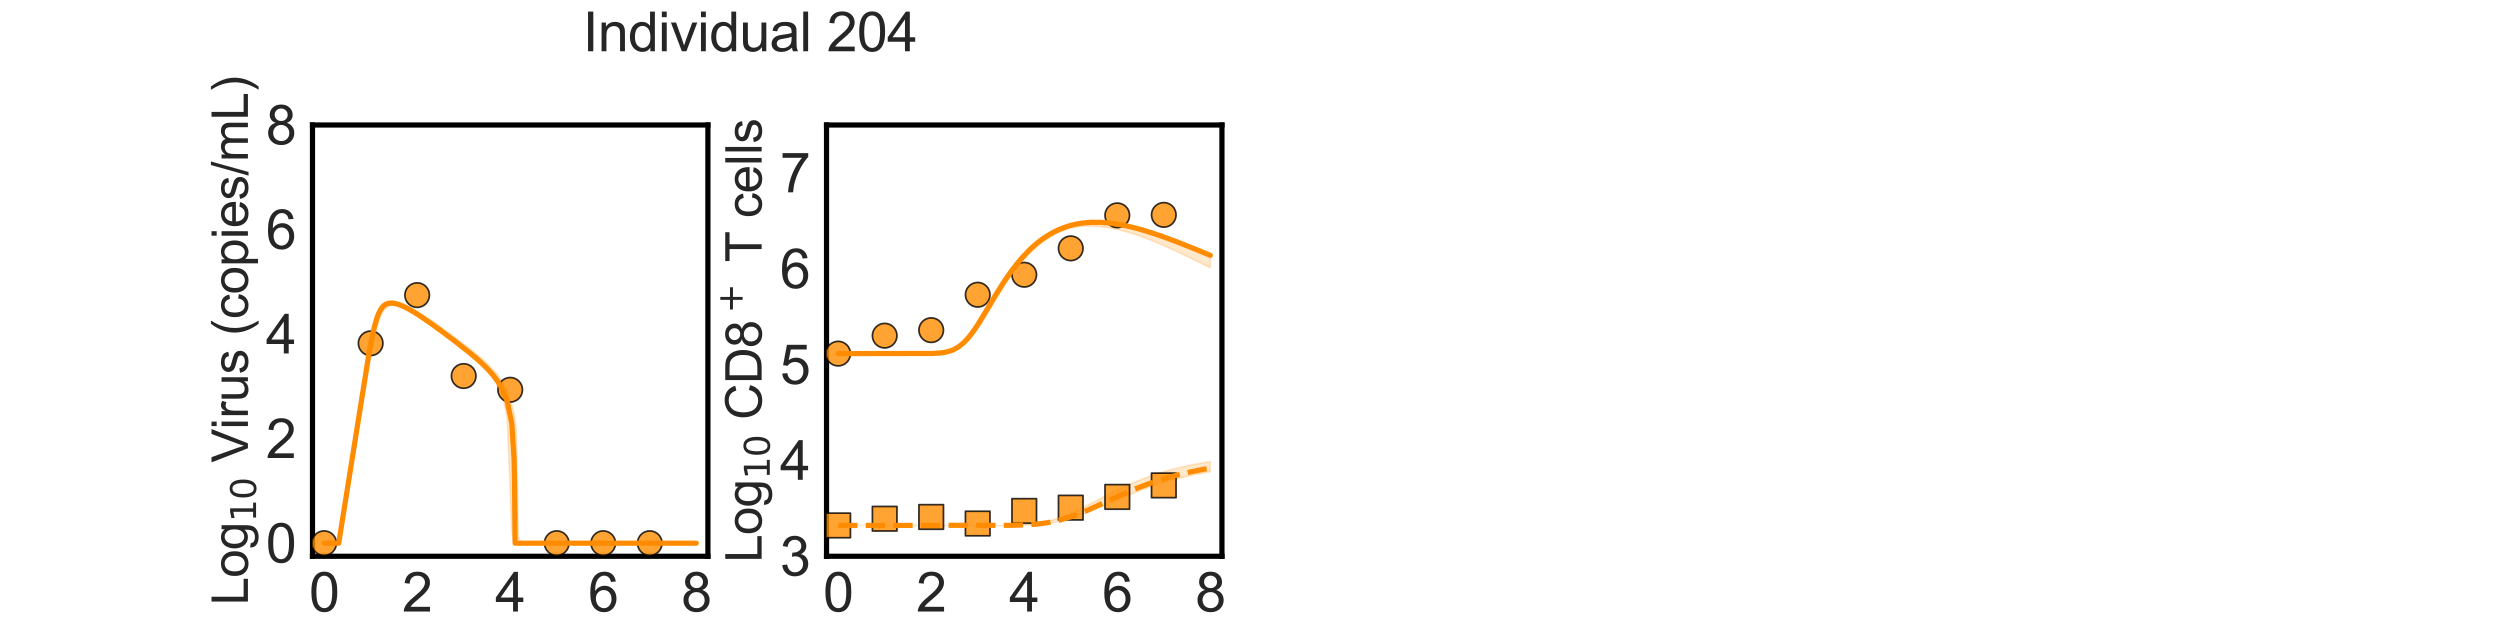 <?xml version="1.0" encoding="utf-8" standalone="no"?>
<!DOCTYPE svg PUBLIC "-//W3C//DTD SVG 1.1//EN"
  "http://www.w3.org/Graphics/SVG/1.1/DTD/svg11.dtd">
<svg xmlns:xlink="http://www.w3.org/1999/xlink" width="1440pt" height="360pt" viewBox="0 0 1440 360" xmlns="http://www.w3.org/2000/svg" version="1.1">
 <defs>
  <style type="text/css">*{stroke-linejoin: round; stroke-linecap: butt}</style>
 </defs>
 <g id="figure_1">
  <g id="patch_1">
   <path d="M 0 360 
L 1440 360 
L 1440 0 
L 0 0 
L 0 360 
z
" style="fill: none"/>
  </g>
  <g id="axes_1">
   <g id="patch_2">
    <path d="M 180 320.4 
L 407.755 320.4 
L 407.755 72 
L 180 72 
L 180 320.4 
z
" style="fill: none"/>
   </g>
   <g id="matplotlib.axis_1">
    <g id="xtick_1">
     <g id="text_1">
      <!-- 0 -->
      <g style="fill: #262626" transform="translate(178.024 352.232) scale(0.312 -0.312)">
       <defs>
        <path id="ArialMT-30" d="M 266 2259 
Q 266 3072 433 3567 
Q 600 4063 929 4331 
Q 1259 4600 1759 4600 
Q 2128 4600 2406 4451 
Q 2684 4303 2865 4023 
Q 3047 3744 3150 3342 
Q 3253 2941 3253 2259 
Q 3253 1453 3087 958 
Q 2922 463 2592 192 
Q 2263 -78 1759 -78 
Q 1097 -78 719 397 
Q 266 969 266 2259 
z
M 844 2259 
Q 844 1131 1108 757 
Q 1372 384 1759 384 
Q 2147 384 2411 759 
Q 2675 1134 2675 2259 
Q 2675 3391 2411 3762 
Q 2147 4134 1753 4134 
Q 1366 4134 1134 3806 
Q 844 3388 844 2259 
z
" transform="scale(0.016)"/>
       </defs>
       <use xlink:href="#ArialMT-30"/>
      </g>
     </g>
    </g>
    <g id="xtick_2">
     <g id="text_2">
      <!-- 2 -->
      <g style="fill: #262626" transform="translate(231.613 352.232) scale(0.312 -0.312)">
       <defs>
        <path id="ArialMT-32" d="M 3222 541 
L 3222 0 
L 194 0 
Q 188 203 259 391 
Q 375 700 629 1000 
Q 884 1300 1366 1694 
Q 2113 2306 2375 2664 
Q 2638 3022 2638 3341 
Q 2638 3675 2398 3904 
Q 2159 4134 1775 4134 
Q 1369 4134 1125 3890 
Q 881 3647 878 3216 
L 300 3275 
Q 359 3922 746 4261 
Q 1134 4600 1788 4600 
Q 2447 4600 2831 4234 
Q 3216 3869 3216 3328 
Q 3216 3053 3103 2787 
Q 2991 2522 2730 2228 
Q 2469 1934 1863 1422 
Q 1356 997 1212 845 
Q 1069 694 975 541 
L 3222 541 
z
" transform="scale(0.016)"/>
       </defs>
       <use xlink:href="#ArialMT-32"/>
      </g>
     </g>
    </g>
    <g id="xtick_3">
     <g id="text_3">
      <!-- 4 -->
      <g style="fill: #262626" transform="translate(285.202 352.232) scale(0.312 -0.312)">
       <defs>
        <path id="ArialMT-34" d="M 2069 0 
L 2069 1097 
L 81 1097 
L 81 1613 
L 2172 4581 
L 2631 4581 
L 2631 1613 
L 3250 1613 
L 3250 1097 
L 2631 1097 
L 2631 0 
L 2069 0 
z
M 2069 1613 
L 2069 3678 
L 634 1613 
L 2069 1613 
z
" transform="scale(0.016)"/>
       </defs>
       <use xlink:href="#ArialMT-34"/>
      </g>
     </g>
    </g>
    <g id="xtick_4">
     <g id="text_4">
      <!-- 6 -->
      <g style="fill: #262626" transform="translate(338.792 352.232) scale(0.312 -0.312)">
       <defs>
        <path id="ArialMT-36" d="M 3184 3459 
L 2625 3416 
Q 2550 3747 2413 3897 
Q 2184 4138 1850 4138 
Q 1581 4138 1378 3988 
Q 1113 3794 959 3422 
Q 806 3050 800 2363 
Q 1003 2672 1297 2822 
Q 1591 2972 1913 2972 
Q 2475 2972 2870 2558 
Q 3266 2144 3266 1488 
Q 3266 1056 3080 686 
Q 2894 316 2569 119 
Q 2244 -78 1831 -78 
Q 1128 -78 684 439 
Q 241 956 241 2144 
Q 241 3472 731 4075 
Q 1159 4600 1884 4600 
Q 2425 4600 2770 4297 
Q 3116 3994 3184 3459 
z
M 888 1484 
Q 888 1194 1011 928 
Q 1134 663 1356 523 
Q 1578 384 1822 384 
Q 2178 384 2434 671 
Q 2691 959 2691 1453 
Q 2691 1928 2437 2201 
Q 2184 2475 1800 2475 
Q 1419 2475 1153 2201 
Q 888 1928 888 1484 
z
" transform="scale(0.016)"/>
       </defs>
       <use xlink:href="#ArialMT-36"/>
      </g>
     </g>
    </g>
    <g id="xtick_5">
     <g id="text_5">
      <!-- 8 -->
      <g style="fill: #262626" transform="translate(392.381 352.232) scale(0.312 -0.312)">
       <defs>
        <path id="ArialMT-38" d="M 1131 2484 
Q 781 2613 612 2850 
Q 444 3088 444 3419 
Q 444 3919 803 4259 
Q 1163 4600 1759 4600 
Q 2359 4600 2725 4251 
Q 3091 3903 3091 3403 
Q 3091 3084 2923 2848 
Q 2756 2613 2416 2484 
Q 2838 2347 3058 2040 
Q 3278 1734 3278 1309 
Q 3278 722 2862 322 
Q 2447 -78 1769 -78 
Q 1091 -78 675 323 
Q 259 725 259 1325 
Q 259 1772 486 2073 
Q 713 2375 1131 2484 
z
M 1019 3438 
Q 1019 3113 1228 2906 
Q 1438 2700 1772 2700 
Q 2097 2700 2305 2904 
Q 2513 3109 2513 3406 
Q 2513 3716 2298 3927 
Q 2084 4138 1766 4138 
Q 1444 4138 1231 3931 
Q 1019 3725 1019 3438 
z
M 838 1322 
Q 838 1081 952 856 
Q 1066 631 1291 507 
Q 1516 384 1775 384 
Q 2178 384 2440 643 
Q 2703 903 2703 1303 
Q 2703 1709 2433 1975 
Q 2163 2241 1756 2241 
Q 1359 2241 1098 1978 
Q 838 1716 838 1322 
z
" transform="scale(0.016)"/>
       </defs>
       <use xlink:href="#ArialMT-38"/>
      </g>
     </g>
    </g>
    <g id="text_6">
     <!-- Time (d) -->
     <g style="fill: #262626" transform="translate(241.191 383.253) scale(0.286 -0.286)">
      <defs>
       <path id="ArialMT-54" d="M 1659 0 
L 1659 4041 
L 150 4041 
L 150 4581 
L 3781 4581 
L 3781 4041 
L 2266 4041 
L 2266 0 
L 1659 0 
z
" transform="scale(0.016)"/>
       <path id="ArialMT-69" d="M 425 3934 
L 425 4581 
L 988 4581 
L 988 3934 
L 425 3934 
z
M 425 0 
L 425 3319 
L 988 3319 
L 988 0 
L 425 0 
z
" transform="scale(0.016)"/>
       <path id="ArialMT-6d" d="M 422 0 
L 422 3319 
L 925 3319 
L 925 2853 
Q 1081 3097 1340 3245 
Q 1600 3394 1931 3394 
Q 2300 3394 2536 3241 
Q 2772 3088 2869 2813 
Q 3263 3394 3894 3394 
Q 4388 3394 4653 3120 
Q 4919 2847 4919 2278 
L 4919 0 
L 4359 0 
L 4359 2091 
Q 4359 2428 4304 2576 
Q 4250 2725 4106 2815 
Q 3963 2906 3769 2906 
Q 3419 2906 3187 2673 
Q 2956 2441 2956 1928 
L 2956 0 
L 2394 0 
L 2394 2156 
Q 2394 2531 2256 2718 
Q 2119 2906 1806 2906 
Q 1569 2906 1367 2781 
Q 1166 2656 1075 2415 
Q 984 2175 984 1722 
L 984 0 
L 422 0 
z
" transform="scale(0.016)"/>
       <path id="ArialMT-65" d="M 2694 1069 
L 3275 997 
Q 3138 488 2766 206 
Q 2394 -75 1816 -75 
Q 1088 -75 661 373 
Q 234 822 234 1631 
Q 234 2469 665 2931 
Q 1097 3394 1784 3394 
Q 2450 3394 2872 2941 
Q 3294 2488 3294 1666 
Q 3294 1616 3291 1516 
L 816 1516 
Q 847 969 1125 678 
Q 1403 388 1819 388 
Q 2128 388 2347 550 
Q 2566 713 2694 1069 
z
M 847 1978 
L 2700 1978 
Q 2663 2397 2488 2606 
Q 2219 2931 1791 2931 
Q 1403 2931 1139 2672 
Q 875 2413 847 1978 
z
" transform="scale(0.016)"/>
       <path id="ArialMT-20" transform="scale(0.016)"/>
       <path id="ArialMT-28" d="M 1497 -1347 
Q 1031 -759 709 28 
Q 388 816 388 1659 
Q 388 2403 628 3084 
Q 909 3875 1497 4659 
L 1900 4659 
Q 1522 4009 1400 3731 
Q 1209 3300 1100 2831 
Q 966 2247 966 1656 
Q 966 153 1900 -1347 
L 1497 -1347 
z
" transform="scale(0.016)"/>
       <path id="ArialMT-64" d="M 2575 0 
L 2575 419 
Q 2259 -75 1647 -75 
Q 1250 -75 917 144 
Q 584 363 401 755 
Q 219 1147 219 1656 
Q 219 2153 384 2558 
Q 550 2963 881 3178 
Q 1213 3394 1622 3394 
Q 1922 3394 2156 3267 
Q 2391 3141 2538 2938 
L 2538 4581 
L 3097 4581 
L 3097 0 
L 2575 0 
z
M 797 1656 
Q 797 1019 1065 703 
Q 1334 388 1700 388 
Q 2069 388 2326 689 
Q 2584 991 2584 1609 
Q 2584 2291 2321 2609 
Q 2059 2928 1675 2928 
Q 1300 2928 1048 2622 
Q 797 2316 797 1656 
z
" transform="scale(0.016)"/>
       <path id="ArialMT-29" d="M 791 -1347 
L 388 -1347 
Q 1322 153 1322 1656 
Q 1322 2244 1188 2822 
Q 1081 3291 891 3722 
Q 769 4003 388 4659 
L 791 4659 
Q 1378 3875 1659 3084 
Q 1900 2403 1900 1659 
Q 1900 816 1576 28 
Q 1253 -759 791 -1347 
z
" transform="scale(0.016)"/>
      </defs>
      <use xlink:href="#ArialMT-54"/>
      <use xlink:href="#ArialMT-69" transform="translate(57.334 0)"/>
      <use xlink:href="#ArialMT-6d" transform="translate(79.551 0)"/>
      <use xlink:href="#ArialMT-65" transform="translate(162.852 0)"/>
      <use xlink:href="#ArialMT-20" transform="translate(218.467 0)"/>
      <use xlink:href="#ArialMT-28" transform="translate(246.25 0)"/>
      <use xlink:href="#ArialMT-64" transform="translate(279.551 0)"/>
      <use xlink:href="#ArialMT-29" transform="translate(335.166 0)"/>
     </g>
    </g>
   </g>
   <g id="matplotlib.axis_2">
    <g id="ytick_1">
     <g id="text_7">
      <!-- 0 -->
      <g style="fill: #262626" transform="translate(153.15 324.039) scale(0.312 -0.312)">
       <use xlink:href="#ArialMT-30"/>
      </g>
     </g>
    </g>
    <g id="ytick_2">
     <g id="text_8">
      <!-- 2 -->
      <g style="fill: #262626" transform="translate(153.15 263.821) scale(0.312 -0.312)">
       <use xlink:href="#ArialMT-32"/>
      </g>
     </g>
    </g>
    <g id="ytick_3">
     <g id="text_9">
      <!-- 4 -->
      <g style="fill: #262626" transform="translate(153.15 203.603) scale(0.312 -0.312)">
       <use xlink:href="#ArialMT-34"/>
      </g>
     </g>
    </g>
    <g id="ytick_4">
     <g id="text_10">
      <!-- 6 -->
      <g style="fill: #262626" transform="translate(153.15 143.384) scale(0.312 -0.312)">
       <use xlink:href="#ArialMT-36"/>
      </g>
     </g>
    </g>
    <g id="ytick_5">
     <g id="text_11">
      <!-- 8 -->
      <g style="fill: #262626" transform="translate(153.15 83.166) scale(0.312 -0.312)">
       <use xlink:href="#ArialMT-38"/>
      </g>
     </g>
    </g>
    <g id="text_12">
     <!-- Log$_{10}$ Virus (copies/mL) -->
     <g style="fill: #262626" transform="translate(142.858 348.638) rotate(-90) scale(0.286 -0.286)">
      <defs>
       <path id="ArialMT-4c" d="M 469 0 
L 469 4581 
L 1075 4581 
L 1075 541 
L 3331 541 
L 3331 0 
L 469 0 
z
" transform="scale(0.016)"/>
       <path id="ArialMT-6f" d="M 213 1659 
Q 213 2581 725 3025 
Q 1153 3394 1769 3394 
Q 2453 3394 2887 2945 
Q 3322 2497 3322 1706 
Q 3322 1066 3130 698 
Q 2938 331 2570 128 
Q 2203 -75 1769 -75 
Q 1072 -75 642 372 
Q 213 819 213 1659 
z
M 791 1659 
Q 791 1022 1069 705 
Q 1347 388 1769 388 
Q 2188 388 2466 706 
Q 2744 1025 2744 1678 
Q 2744 2294 2464 2611 
Q 2184 2928 1769 2928 
Q 1347 2928 1069 2612 
Q 791 2297 791 1659 
z
" transform="scale(0.016)"/>
       <path id="ArialMT-67" d="M 319 -275 
L 866 -356 
Q 900 -609 1056 -725 
Q 1266 -881 1628 -881 
Q 2019 -881 2231 -725 
Q 2444 -569 2519 -288 
Q 2563 -116 2559 434 
Q 2191 0 1641 0 
Q 956 0 581 494 
Q 206 988 206 1678 
Q 206 2153 378 2554 
Q 550 2956 876 3175 
Q 1203 3394 1644 3394 
Q 2231 3394 2613 2919 
L 2613 3319 
L 3131 3319 
L 3131 450 
Q 3131 -325 2973 -648 
Q 2816 -972 2473 -1159 
Q 2131 -1347 1631 -1347 
Q 1038 -1347 672 -1080 
Q 306 -813 319 -275 
z
M 784 1719 
Q 784 1066 1043 766 
Q 1303 466 1694 466 
Q 2081 466 2343 764 
Q 2606 1063 2606 1700 
Q 2606 2309 2336 2618 
Q 2066 2928 1684 2928 
Q 1309 2928 1046 2623 
Q 784 2319 784 1719 
z
" transform="scale(0.016)"/>
       <path id="DejaVuSans-31" d="M 794 531 
L 1825 531 
L 1825 4091 
L 703 3866 
L 703 4441 
L 1819 4666 
L 2450 4666 
L 2450 531 
L 3481 531 
L 3481 0 
L 794 0 
L 794 531 
z
" transform="scale(0.016)"/>
       <path id="DejaVuSans-30" d="M 2034 4250 
Q 1547 4250 1301 3770 
Q 1056 3291 1056 2328 
Q 1056 1369 1301 889 
Q 1547 409 2034 409 
Q 2525 409 2770 889 
Q 3016 1369 3016 2328 
Q 3016 3291 2770 3770 
Q 2525 4250 2034 4250 
z
M 2034 4750 
Q 2819 4750 3233 4129 
Q 3647 3509 3647 2328 
Q 3647 1150 3233 529 
Q 2819 -91 2034 -91 
Q 1250 -91 836 529 
Q 422 1150 422 2328 
Q 422 3509 836 4129 
Q 1250 4750 2034 4750 
z
" transform="scale(0.016)"/>
       <path id="ArialMT-56" d="M 1803 0 
L 28 4581 
L 684 4581 
L 1875 1253 
Q 2019 853 2116 503 
Q 2222 878 2363 1253 
L 3600 4581 
L 4219 4581 
L 2425 0 
L 1803 0 
z
" transform="scale(0.016)"/>
       <path id="ArialMT-72" d="M 416 0 
L 416 3319 
L 922 3319 
L 922 2816 
Q 1116 3169 1280 3281 
Q 1444 3394 1641 3394 
Q 1925 3394 2219 3213 
L 2025 2691 
Q 1819 2813 1613 2813 
Q 1428 2813 1281 2702 
Q 1134 2591 1072 2394 
Q 978 2094 978 1738 
L 978 0 
L 416 0 
z
" transform="scale(0.016)"/>
       <path id="ArialMT-75" d="M 2597 0 
L 2597 488 
Q 2209 -75 1544 -75 
Q 1250 -75 995 37 
Q 741 150 617 320 
Q 494 491 444 738 
Q 409 903 409 1263 
L 409 3319 
L 972 3319 
L 972 1478 
Q 972 1038 1006 884 
Q 1059 663 1231 536 
Q 1403 409 1656 409 
Q 1909 409 2131 539 
Q 2353 669 2445 892 
Q 2538 1116 2538 1541 
L 2538 3319 
L 3100 3319 
L 3100 0 
L 2597 0 
z
" transform="scale(0.016)"/>
       <path id="ArialMT-73" d="M 197 991 
L 753 1078 
Q 800 744 1014 566 
Q 1228 388 1613 388 
Q 2000 388 2187 545 
Q 2375 703 2375 916 
Q 2375 1106 2209 1216 
Q 2094 1291 1634 1406 
Q 1016 1563 777 1677 
Q 538 1791 414 1992 
Q 291 2194 291 2438 
Q 291 2659 392 2848 
Q 494 3038 669 3163 
Q 800 3259 1026 3326 
Q 1253 3394 1513 3394 
Q 1903 3394 2198 3281 
Q 2494 3169 2634 2976 
Q 2775 2784 2828 2463 
L 2278 2388 
Q 2241 2644 2061 2787 
Q 1881 2931 1553 2931 
Q 1166 2931 1000 2803 
Q 834 2675 834 2503 
Q 834 2394 903 2306 
Q 972 2216 1119 2156 
Q 1203 2125 1616 2013 
Q 2213 1853 2448 1751 
Q 2684 1650 2818 1456 
Q 2953 1263 2953 975 
Q 2953 694 2789 445 
Q 2625 197 2315 61 
Q 2006 -75 1616 -75 
Q 969 -75 630 194 
Q 291 463 197 991 
z
" transform="scale(0.016)"/>
       <path id="ArialMT-63" d="M 2588 1216 
L 3141 1144 
Q 3050 572 2676 248 
Q 2303 -75 1759 -75 
Q 1078 -75 664 370 
Q 250 816 250 1647 
Q 250 2184 428 2587 
Q 606 2991 970 3192 
Q 1334 3394 1763 3394 
Q 2303 3394 2647 3120 
Q 2991 2847 3088 2344 
L 2541 2259 
Q 2463 2594 2264 2762 
Q 2066 2931 1784 2931 
Q 1359 2931 1093 2626 
Q 828 2322 828 1663 
Q 828 994 1084 691 
Q 1341 388 1753 388 
Q 2084 388 2306 591 
Q 2528 794 2588 1216 
z
" transform="scale(0.016)"/>
       <path id="ArialMT-70" d="M 422 -1272 
L 422 3319 
L 934 3319 
L 934 2888 
Q 1116 3141 1344 3267 
Q 1572 3394 1897 3394 
Q 2322 3394 2647 3175 
Q 2972 2956 3137 2557 
Q 3303 2159 3303 1684 
Q 3303 1175 3120 767 
Q 2938 359 2589 142 
Q 2241 -75 1856 -75 
Q 1575 -75 1351 44 
Q 1128 163 984 344 
L 984 -1272 
L 422 -1272 
z
M 931 1641 
Q 931 1000 1190 694 
Q 1450 388 1819 388 
Q 2194 388 2461 705 
Q 2728 1022 2728 1688 
Q 2728 2322 2467 2637 
Q 2206 2953 1844 2953 
Q 1484 2953 1207 2617 
Q 931 2281 931 1641 
z
" transform="scale(0.016)"/>
       <path id="ArialMT-2f" d="M 0 -78 
L 1328 4659 
L 1778 4659 
L 453 -78 
L 0 -78 
z
" transform="scale(0.016)"/>
      </defs>
      <use xlink:href="#ArialMT-4c" transform="translate(0 0.203)"/>
      <use xlink:href="#ArialMT-6f" transform="translate(55.615 0.203)"/>
      <use xlink:href="#ArialMT-67" transform="translate(111.23 0.203)"/>
      <use xlink:href="#DejaVuSans-31" transform="translate(167.803 -16.203) scale(0.7)"/>
      <use xlink:href="#DejaVuSans-30" transform="translate(212.339 -16.203) scale(0.7)"/>
      <use xlink:href="#ArialMT-20" transform="translate(259.609 0.203)"/>
      <use xlink:href="#ArialMT-56" transform="translate(287.393 0.203)"/>
      <use xlink:href="#ArialMT-69" transform="translate(354.092 0.203)"/>
      <use xlink:href="#ArialMT-72" transform="translate(376.309 0.203)"/>
      <use xlink:href="#ArialMT-75" transform="translate(409.609 0.203)"/>
      <use xlink:href="#ArialMT-73" transform="translate(465.225 0.203)"/>
      <use xlink:href="#ArialMT-20" transform="translate(515.225 0.203)"/>
      <use xlink:href="#ArialMT-28" transform="translate(543.008 0.203)"/>
      <use xlink:href="#ArialMT-63" transform="translate(576.309 0.203)"/>
      <use xlink:href="#ArialMT-6f" transform="translate(626.309 0.203)"/>
      <use xlink:href="#ArialMT-70" transform="translate(681.924 0.203)"/>
      <use xlink:href="#ArialMT-69" transform="translate(737.539 0.203)"/>
      <use xlink:href="#ArialMT-65" transform="translate(759.756 0.203)"/>
      <use xlink:href="#ArialMT-73" transform="translate(815.371 0.203)"/>
      <use xlink:href="#ArialMT-2f" transform="translate(865.371 0.203)"/>
      <use xlink:href="#ArialMT-6d" transform="translate(893.154 0.203)"/>
      <use xlink:href="#ArialMT-4c" transform="translate(976.455 0.203)"/>
      <use xlink:href="#ArialMT-29" transform="translate(1032.07 0.203)"/>
     </g>
    </g>
   </g>
   <g id="patch_3">
    <path d="M 180 320.4 
L 180 72 
" style="fill: none; stroke: #000000; stroke-width: 3; stroke-linejoin: miter; stroke-linecap: square"/>
   </g>
   <g id="patch_4">
    <path d="M 407.755 320.4 
L 407.755 72 
" style="fill: none; stroke: #000000; stroke-width: 3; stroke-linejoin: miter; stroke-linecap: square"/>
   </g>
   <g id="patch_5">
    <path d="M 180 320.4 
L 407.755 320.4 
" style="fill: none; stroke: #000000; stroke-width: 3; stroke-linejoin: miter; stroke-linecap: square"/>
   </g>
   <g id="patch_6">
    <path d="M 180 72 
L 407.755 72 
" style="fill: none; stroke: #000000; stroke-width: 3; stroke-linejoin: miter; stroke-linecap: square"/>
   </g>
   <g id="FillBetweenPolyCollection_1">
    <defs>
     <path id="m2c0962f40c" d="M 186.699 -47.127 
L 186.699 -47.127 
L 186.699 -47.127 
L 186.703 -47.127 
L 186.746 -47.127 
L 186.922 -47.127 
L 187.099 -47.127 
L 187.636 -47.127 
L 188.011 -47.127 
L 189.011 -47.127 
L 189.532 -47.127 
L 190.747 -47.127 
L 191.346 -47.127 
L 192.502 -47.127 
L 193.179 -47.127 
L 194.366 -47.127 
L 195.098 -47.127 
L 196.277 -51.628 
L 197.055 -55.987 
L 198.237 -63.186 
L 199.048 -68.114 
L 200.227 -75.289 
L 201.063 -80.371 
L 202.356 -88.248 
L 203.178 -93.249 
L 204.307 -100.103 
L 205.16 -105.284 
L 206.391 -112.744 
L 207.24 -117.888 
L 208.392 -124.826 
L 209.264 -130.056 
L 210.513 -137.464 
L 211.387 -142.596 
L 212.599 -149.493 
L 213.505 -154.517 
L 214.83 -161.309 
L 215.734 -165.67 
L 216.975 -170.762 
L 217.911 -174.131 
L 219.281 -177.802 
L 220.19 -179.792 
L 221.261 -181.428 
L 222.122 -182.37 
L 223.109 -183.172 
L 224.096 -183.683 
L 224.931 -183.95 
L 225.64 -184.097 
L 226.278 -184.167 
L 226.836 -184.168 
L 227.393 -184.14 
L 227.847 -184.098 
L 228.252 -184.04 
L 228.658 -183.967 
L 228.987 -183.903 
L 229.36 -183.815 
L 230.433 -183.513 
L 230.91 -183.355 
L 231.988 -182.95 
L 232.586 -182.711 
L 233.886 -182.123 
L 234.682 -181.738 
L 236.595 -180.725 
L 237.62 -180.137 
L 239.699 -178.896 
L 240.903 -178.133 
L 243.527 -176.411 
L 244.899 -175.477 
L 247.579 -173.592 
L 249.218 -172.417 
L 251.898 -170.46 
L 253.93 -168.955 
L 256.609 -166.945 
L 259.288 -164.91 
L 261.968 -162.848 
L 264.647 -160.757 
L 267.327 -158.636 
L 270.006 -156.476 
L 272.054 -154.784 
L 274.733 -152.385 
L 276.955 -150.25 
L 279.635 -147.472 
L 281.381 -145.458 
L 284.06 -141.968 
L 286.739 -137.631 
L 289.419 -131.583 
L 292.098 -120.084 
L 294.778 -54.029 
L 296.118 -47.127 
L 296.188 -47.127 
L 296.329 -47.127 
L 296.373 -47.127 
L 296.396 -47.127 
L 296.409 -47.127 
L 296.431 -47.127 
L 296.453 -47.127 
L 296.476 -47.127 
L 296.513 -47.127 
L 296.607 -47.127 
L 296.7 -47.127 
L 296.834 -47.127 
L 296.973 -47.127 
L 297.213 -47.127 
L 297.581 -47.127 
L 298.567 -47.127 
L 300.001 -47.127 
L 301.449 -47.127 
L 304.128 -47.127 
L 306.066 -47.127 
L 308.746 -47.127 
L 311.425 -47.127 
L 314.104 -47.127 
L 316.784 -47.127 
L 319.463 -47.127 
L 322.143 -47.127 
L 324.822 -47.127 
L 327.502 -47.127 
L 330.181 -47.127 
L 332.861 -47.127 
L 335.54 -47.127 
L 338.22 -47.127 
L 340.899 -47.127 
L 343.579 -47.127 
L 346.258 -47.127 
L 348.938 -47.127 
L 351.617 -47.127 
L 354.297 -47.127 
L 356.976 -47.127 
L 359.656 -47.127 
L 362.335 -47.127 
L 365.014 -47.127 
L 367.694 -47.127 
L 370.373 -47.127 
L 373.053 -47.127 
L 375.732 -47.127 
L 378.412 -47.127 
L 381.091 -47.127 
L 383.771 -47.127 
L 386.45 -47.127 
L 389.13 -47.127 
L 391.809 -47.127 
L 394.489 -47.127 
L 397.168 -47.127 
L 399.848 -47.127 
L 401.056 -47.127 
L 401.056 -47.127 
L 401.056 -47.127 
L 399.848 -47.127 
L 397.168 -47.127 
L 394.489 -47.127 
L 391.809 -47.127 
L 389.13 -47.127 
L 386.45 -47.127 
L 383.771 -47.127 
L 381.091 -47.127 
L 378.412 -47.127 
L 375.732 -47.127 
L 373.053 -47.127 
L 370.373 -47.127 
L 367.694 -47.127 
L 365.014 -47.127 
L 362.335 -47.127 
L 359.656 -47.127 
L 356.976 -47.127 
L 354.297 -47.127 
L 351.617 -47.127 
L 348.938 -47.127 
L 346.258 -47.127 
L 343.579 -47.127 
L 340.899 -47.127 
L 338.22 -47.127 
L 335.54 -47.127 
L 332.861 -47.127 
L 330.181 -47.127 
L 327.502 -47.127 
L 324.822 -47.127 
L 322.143 -47.127 
L 319.463 -47.127 
L 316.784 -47.127 
L 314.104 -47.127 
L 311.425 -47.127 
L 308.746 -47.127 
L 306.066 -47.127 
L 304.128 -47.127 
L 301.449 -47.127 
L 300.001 -47.127 
L 298.567 -51.228 
L 297.581 -108.125 
L 297.213 -112.85 
L 296.973 -115.288 
L 296.834 -116.535 
L 296.7 -117.578 
L 296.607 -118.233 
L 296.513 -118.887 
L 296.476 -119.147 
L 296.453 -119.309 
L 296.431 -119.462 
L 296.409 -119.615 
L 296.396 -119.709 
L 296.373 -119.869 
L 296.329 -120.179 
L 296.188 -121.077 
L 296.118 -121.462 
L 294.778 -126.929 
L 292.098 -134.942 
L 289.419 -140.041 
L 286.739 -143.901 
L 284.06 -147.088 
L 281.381 -149.865 
L 279.635 -151.547 
L 276.955 -153.932 
L 274.733 -155.799 
L 272.054 -157.979 
L 270.006 -159.592 
L 267.327 -161.664 
L 264.647 -163.701 
L 261.968 -165.71 
L 259.288 -167.695 
L 256.609 -169.657 
L 253.93 -171.596 
L 251.898 -173.045 
L 249.218 -174.925 
L 247.579 -176.055 
L 244.899 -177.856 
L 243.527 -178.756 
L 240.903 -180.412 
L 239.699 -181.149 
L 237.62 -182.337 
L 236.595 -182.906 
L 234.682 -183.876 
L 233.886 -184.25 
L 232.586 -184.811 
L 231.988 -185.042 
L 230.91 -185.428 
L 230.433 -185.577 
L 229.36 -185.864 
L 228.987 -185.945 
L 228.658 -186.008 
L 228.252 -186.077 
L 227.847 -186.127 
L 227.393 -186.168 
L 226.836 -186.284 
L 226.278 -186.389 
L 225.64 -186.474 
L 224.931 -186.521 
L 224.096 -186.499 
L 223.109 -186.348 
L 222.122 -186.033 
L 221.261 -185.59 
L 220.19 -184.729 
L 219.281 -183.687 
L 217.911 -181.304 
L 216.975 -179.087 
L 215.734 -175.115 
L 214.83 -171.578 
L 213.505 -165.338 
L 212.599 -160.574 
L 211.387 -153.63 
L 210.513 -148.405 
L 209.264 -140.645 
L 208.392 -135.155 
L 207.24 -127.786 
L 206.391 -122.339 
L 205.16 -114.375 
L 204.307 -108.86 
L 203.178 -101.534 
L 202.356 -96.217 
L 201.063 -87.791 
L 200.227 -82.372 
L 199.048 -74.699 
L 198.237 -69.446 
L 197.055 -61.748 
L 196.277 -56.716 
L 195.098 -49.034 
L 194.366 -47.19 
L 193.179 -47.127 
L 192.502 -47.127 
L 191.346 -47.127 
L 190.747 -47.127 
L 189.532 -47.127 
L 189.011 -47.127 
L 188.011 -47.127 
L 187.636 -47.127 
L 187.099 -47.127 
L 186.922 -47.127 
L 186.746 -47.127 
L 186.703 -47.127 
L 186.699 -47.127 
L 186.699 -47.127 
z
" style="stroke: #ff8c00; stroke-opacity: 0.2"/>
    </defs>
    <g clip-path="url(#pf9665a4f4e)">
     <use xlink:href="#m2c0962f40c" x="0" y="360" style="fill: #ff8c00; fill-opacity: 0.2; stroke: #ff8c00; stroke-opacity: 0.2"/>
    </g>
   </g>
   <g id="PathCollection_1">
    <defs>
     <path id="mea51abed5e" d="M 0 7.071 
C 1.875 7.071 3.674 6.326 5 5 
C 6.326 3.674 7.071 1.875 7.071 0 
C 7.071 -1.875 6.326 -3.674 5 -5 
C 3.674 -6.326 1.875 -7.071 0 -7.071 
C -1.875 -7.071 -3.674 -6.326 -5 -5 
C -6.326 -3.674 -7.071 -1.875 -7.071 0 
C -7.071 1.875 -6.326 3.674 -5 5 
C -3.674 6.326 -1.875 7.071 0 7.071 
z
" style="stroke: #000000; stroke-opacity: 0.8"/>
    </defs>
    <g clip-path="url(#pf9665a4f4e)">
     <use xlink:href="#mea51abed5e" x="186.699" y="312.873" style="fill: #ff8c00; fill-opacity: 0.8; stroke: #000000; stroke-opacity: 0.8"/>
     <use xlink:href="#mea51abed5e" x="213.493" y="197.738" style="fill: #ff8c00; fill-opacity: 0.8; stroke: #000000; stroke-opacity: 0.8"/>
     <use xlink:href="#mea51abed5e" x="240.288" y="169.99" style="fill: #ff8c00; fill-opacity: 0.8; stroke: #000000; stroke-opacity: 0.8"/>
     <use xlink:href="#mea51abed5e" x="267.083" y="216.589" style="fill: #ff8c00; fill-opacity: 0.8; stroke: #000000; stroke-opacity: 0.8"/>
     <use xlink:href="#mea51abed5e" x="293.878" y="224.518" style="fill: #ff8c00; fill-opacity: 0.8; stroke: #000000; stroke-opacity: 0.8"/>
     <use xlink:href="#mea51abed5e" x="320.672" y="312.873" style="fill: #ff8c00; fill-opacity: 0.8; stroke: #000000; stroke-opacity: 0.8"/>
     <use xlink:href="#mea51abed5e" x="347.467" y="312.873" style="fill: #ff8c00; fill-opacity: 0.8; stroke: #000000; stroke-opacity: 0.8"/>
     <use xlink:href="#mea51abed5e" x="374.262" y="312.873" style="fill: #ff8c00; fill-opacity: 0.8; stroke: #000000; stroke-opacity: 0.8"/>
    </g>
   </g>
   <g id="line2d_1">
    <path d="M 186.699 312.873 
L 195.098 312.873 
L 212.599 203.152 
L 213.505 198.252 
L 214.83 191.768 
L 215.734 187.933 
L 216.975 183.586 
L 217.911 181.02 
L 219.281 178.279 
L 220.19 177.011 
L 221.261 175.956 
L 222.122 175.376 
L 223.109 174.937 
L 224.096 174.688 
L 225.64 174.587 
L 227.393 174.788 
L 229.36 175.3 
L 231.988 176.315 
L 234.682 177.632 
L 237.62 179.286 
L 240.903 181.324 
L 247.579 185.856 
L 253.93 190.449 
L 261.968 196.486 
L 270.006 202.783 
L 274.733 206.728 
L 276.955 208.703 
L 281.381 213.065 
L 284.06 216.119 
L 286.739 219.736 
L 289.419 224.333 
L 292.098 230.937 
L 294.778 243.736 
L 296.118 264.56 
L 296.329 276.269 
L 296.7 312.873 
L 401.056 312.873 
L 401.056 312.873 
" clip-path="url(#pf9665a4f4e)" style="fill: none; stroke: #ff8c00; stroke-width: 3; stroke-linecap: round"/>
   </g>
  </g>
  <g id="axes_2">
   <g id="patch_7">
    <path d="M 476.082 320.4 
L 703.837 320.4 
L 703.837 72 
L 476.082 72 
L 476.082 320.4 
z
" style="fill: none"/>
   </g>
   <g id="matplotlib.axis_3">
    <g id="xtick_6">
     <g id="text_13">
      <!-- 0 -->
      <g style="fill: #262626" transform="translate(474.105 352.232) scale(0.312 -0.312)">
       <use xlink:href="#ArialMT-30"/>
      </g>
     </g>
    </g>
    <g id="xtick_7">
     <g id="text_14">
      <!-- 2 -->
      <g style="fill: #262626" transform="translate(527.695 352.232) scale(0.312 -0.312)">
       <use xlink:href="#ArialMT-32"/>
      </g>
     </g>
    </g>
    <g id="xtick_8">
     <g id="text_15">
      <!-- 4 -->
      <g style="fill: #262626" transform="translate(581.284 352.232) scale(0.312 -0.312)">
       <use xlink:href="#ArialMT-34"/>
      </g>
     </g>
    </g>
    <g id="xtick_9">
     <g id="text_16">
      <!-- 6 -->
      <g style="fill: #262626" transform="translate(634.874 352.232) scale(0.312 -0.312)">
       <use xlink:href="#ArialMT-36"/>
      </g>
     </g>
    </g>
    <g id="xtick_10">
     <g id="text_17">
      <!-- 8 -->
      <g style="fill: #262626" transform="translate(688.463 352.232) scale(0.312 -0.312)">
       <use xlink:href="#ArialMT-38"/>
      </g>
     </g>
    </g>
    <g id="text_18">
     <!-- Time (d) -->
     <g style="fill: #262626" transform="translate(537.273 383.253) scale(0.286 -0.286)">
      <use xlink:href="#ArialMT-54"/>
      <use xlink:href="#ArialMT-69" transform="translate(57.334 0)"/>
      <use xlink:href="#ArialMT-6d" transform="translate(79.551 0)"/>
      <use xlink:href="#ArialMT-65" transform="translate(162.852 0)"/>
      <use xlink:href="#ArialMT-20" transform="translate(218.467 0)"/>
      <use xlink:href="#ArialMT-28" transform="translate(246.25 0)"/>
      <use xlink:href="#ArialMT-64" transform="translate(279.551 0)"/>
      <use xlink:href="#ArialMT-29" transform="translate(335.166 0)"/>
     </g>
    </g>
   </g>
   <g id="matplotlib.axis_4">
    <g id="ytick_6">
     <g id="text_19">
      <!-- 3 -->
      <g style="fill: #262626" transform="translate(449.232 331.566) scale(0.312 -0.312)">
       <defs>
        <path id="ArialMT-33" d="M 269 1209 
L 831 1284 
Q 928 806 1161 595 
Q 1394 384 1728 384 
Q 2125 384 2398 659 
Q 2672 934 2672 1341 
Q 2672 1728 2419 1979 
Q 2166 2231 1775 2231 
Q 1616 2231 1378 2169 
L 1441 2663 
Q 1497 2656 1531 2656 
Q 1891 2656 2178 2843 
Q 2466 3031 2466 3422 
Q 2466 3731 2256 3934 
Q 2047 4138 1716 4138 
Q 1388 4138 1169 3931 
Q 950 3725 888 3313 
L 325 3413 
Q 428 3978 793 4289 
Q 1159 4600 1703 4600 
Q 2078 4600 2393 4439 
Q 2709 4278 2876 4000 
Q 3044 3722 3044 3409 
Q 3044 3113 2884 2869 
Q 2725 2625 2413 2481 
Q 2819 2388 3044 2092 
Q 3269 1797 3269 1353 
Q 3269 753 2831 336 
Q 2394 -81 1725 -81 
Q 1122 -81 723 278 
Q 325 638 269 1209 
z
" transform="scale(0.016)"/>
       </defs>
       <use xlink:href="#ArialMT-33"/>
      </g>
     </g>
    </g>
    <g id="ytick_7">
     <g id="text_20">
      <!-- 4 -->
      <g style="fill: #262626" transform="translate(449.232 276.366) scale(0.312 -0.312)">
       <use xlink:href="#ArialMT-34"/>
      </g>
     </g>
    </g>
    <g id="ytick_8">
     <g id="text_21">
      <!-- 5 -->
      <g style="fill: #262626" transform="translate(449.232 221.166) scale(0.312 -0.312)">
       <defs>
        <path id="ArialMT-35" d="M 266 1200 
L 856 1250 
Q 922 819 1161 601 
Q 1400 384 1738 384 
Q 2144 384 2425 690 
Q 2706 997 2706 1503 
Q 2706 1984 2436 2262 
Q 2166 2541 1728 2541 
Q 1456 2541 1237 2417 
Q 1019 2294 894 2097 
L 366 2166 
L 809 4519 
L 3088 4519 
L 3088 3981 
L 1259 3981 
L 1013 2750 
Q 1425 3038 1878 3038 
Q 2478 3038 2890 2622 
Q 3303 2206 3303 1553 
Q 3303 931 2941 478 
Q 2500 -78 1738 -78 
Q 1113 -78 717 272 
Q 322 622 266 1200 
z
" transform="scale(0.016)"/>
       </defs>
       <use xlink:href="#ArialMT-35"/>
      </g>
     </g>
    </g>
    <g id="ytick_9">
     <g id="text_22">
      <!-- 6 -->
      <g style="fill: #262626" transform="translate(449.232 165.966) scale(0.312 -0.312)">
       <use xlink:href="#ArialMT-36"/>
      </g>
     </g>
    </g>
    <g id="ytick_10">
     <g id="text_23">
      <!-- 7 -->
      <g style="fill: #262626" transform="translate(449.232 110.766) scale(0.312 -0.312)">
       <defs>
        <path id="ArialMT-37" d="M 303 3981 
L 303 4522 
L 3269 4522 
L 3269 4084 
Q 2831 3619 2401 2847 
Q 1972 2075 1738 1259 
Q 1569 684 1522 0 
L 944 0 
Q 953 541 1156 1306 
Q 1359 2072 1739 2783 
Q 2119 3494 2547 3981 
L 303 3981 
z
" transform="scale(0.016)"/>
       </defs>
       <use xlink:href="#ArialMT-37"/>
      </g>
     </g>
    </g>
    <g id="text_24">
     <!-- Log$_{10}$ CD8$^+$ T cells -->
     <g style="fill: #262626" transform="translate(438.94 324.042) rotate(-90) scale(0.286 -0.286)">
      <defs>
       <path id="ArialMT-43" d="M 3763 1606 
L 4369 1453 
Q 4178 706 3683 314 
Q 3188 -78 2472 -78 
Q 1731 -78 1267 223 
Q 803 525 561 1097 
Q 319 1669 319 2325 
Q 319 3041 592 3573 
Q 866 4106 1370 4382 
Q 1875 4659 2481 4659 
Q 3169 4659 3637 4309 
Q 4106 3959 4291 3325 
L 3694 3184 
Q 3534 3684 3231 3912 
Q 2928 4141 2469 4141 
Q 1941 4141 1586 3887 
Q 1231 3634 1087 3207 
Q 944 2781 944 2328 
Q 944 1744 1114 1308 
Q 1284 872 1643 656 
Q 2003 441 2422 441 
Q 2931 441 3284 734 
Q 3638 1028 3763 1606 
z
" transform="scale(0.016)"/>
       <path id="ArialMT-44" d="M 494 0 
L 494 4581 
L 2072 4581 
Q 2606 4581 2888 4516 
Q 3281 4425 3559 4188 
Q 3922 3881 4101 3404 
Q 4281 2928 4281 2316 
Q 4281 1794 4159 1391 
Q 4038 988 3847 723 
Q 3656 459 3429 307 
Q 3203 156 2883 78 
Q 2563 0 2147 0 
L 494 0 
z
M 1100 541 
L 2078 541 
Q 2531 541 2789 625 
Q 3047 709 3200 863 
Q 3416 1078 3536 1442 
Q 3656 1806 3656 2325 
Q 3656 3044 3420 3430 
Q 3184 3816 2847 3947 
Q 2603 4041 2063 4041 
L 1100 4041 
L 1100 541 
z
" transform="scale(0.016)"/>
       <path id="DejaVuSans-2b" d="M 2944 4013 
L 2944 2272 
L 4684 2272 
L 4684 1741 
L 2944 1741 
L 2944 0 
L 2419 0 
L 2419 1741 
L 678 1741 
L 678 2272 
L 2419 2272 
L 2419 4013 
L 2944 4013 
z
" transform="scale(0.016)"/>
       <path id="ArialMT-6c" d="M 409 0 
L 409 4581 
L 972 4581 
L 972 0 
L 409 0 
z
" transform="scale(0.016)"/>
      </defs>
      <use xlink:href="#ArialMT-4c" transform="translate(0 0.827)"/>
      <use xlink:href="#ArialMT-6f" transform="translate(55.615 0.827)"/>
      <use xlink:href="#ArialMT-67" transform="translate(111.23 0.827)"/>
      <use xlink:href="#DejaVuSans-31" transform="translate(167.803 -15.58) scale(0.7)"/>
      <use xlink:href="#DejaVuSans-30" transform="translate(212.339 -15.58) scale(0.7)"/>
      <use xlink:href="#ArialMT-20" transform="translate(259.609 0.827)"/>
      <use xlink:href="#ArialMT-43" transform="translate(287.393 0.827)"/>
      <use xlink:href="#ArialMT-44" transform="translate(359.609 0.827)"/>
      <use xlink:href="#ArialMT-38" transform="translate(431.826 0.827)"/>
      <use xlink:href="#DejaVuSans-2b" transform="translate(502.036 39.108) scale(0.7)"/>
      <use xlink:href="#ArialMT-20" transform="translate(577.061 0.827)"/>
      <use xlink:href="#ArialMT-54" transform="translate(604.844 0.827)"/>
      <use xlink:href="#ArialMT-20" transform="translate(665.928 0.827)"/>
      <use xlink:href="#ArialMT-63" transform="translate(693.711 0.827)"/>
      <use xlink:href="#ArialMT-65" transform="translate(743.711 0.827)"/>
      <use xlink:href="#ArialMT-6c" transform="translate(799.326 0.827)"/>
      <use xlink:href="#ArialMT-6c" transform="translate(821.543 0.827)"/>
      <use xlink:href="#ArialMT-73" transform="translate(843.76 0.827)"/>
     </g>
    </g>
   </g>
   <g id="patch_8">
    <path d="M 476.082 320.4 
L 476.082 72 
" style="fill: none; stroke: #000000; stroke-width: 3; stroke-linejoin: miter; stroke-linecap: square"/>
   </g>
   <g id="patch_9">
    <path d="M 703.837 320.4 
L 703.837 72 
" style="fill: none; stroke: #000000; stroke-width: 3; stroke-linejoin: miter; stroke-linecap: square"/>
   </g>
   <g id="patch_10">
    <path d="M 476.082 320.4 
L 703.837 320.4 
" style="fill: none; stroke: #000000; stroke-width: 3; stroke-linejoin: miter; stroke-linecap: square"/>
   </g>
   <g id="patch_11">
    <path d="M 476.082 72 
L 703.837 72 
" style="fill: none; stroke: #000000; stroke-width: 3; stroke-linejoin: miter; stroke-linecap: square"/>
   </g>
   <g id="FillBetweenPolyCollection_2">
    <defs>
     <path id="m122dc373cd" d="M 482.78 -156.317 
L 482.78 -156.317 
L 482.781 -156.317 
L 482.785 -156.317 
L 482.827 -156.317 
L 483.004 -156.317 
L 483.18 -156.317 
L 483.718 -156.317 
L 484.092 -156.317 
L 485.093 -156.317 
L 485.614 -156.317 
L 486.829 -156.317 
L 487.428 -156.317 
L 488.584 -156.317 
L 489.261 -156.317 
L 490.447 -156.317 
L 491.179 -156.317 
L 492.359 -156.317 
L 493.136 -156.317 
L 494.319 -156.317 
L 495.13 -156.317 
L 496.309 -156.317 
L 497.145 -156.317 
L 498.437 -156.317 
L 499.259 -156.317 
L 500.388 -156.317 
L 501.242 -156.317 
L 502.472 -156.317 
L 503.322 -156.317 
L 504.474 -156.317 
L 505.345 -156.317 
L 506.595 -156.317 
L 507.468 -156.317 
L 508.68 -156.317 
L 509.587 -156.317 
L 510.911 -156.317 
L 511.815 -156.317 
L 513.057 -156.317 
L 513.992 -156.317 
L 515.363 -156.317 
L 516.272 -156.317 
L 517.342 -156.317 
L 518.204 -156.317 
L 519.191 -156.317 
L 520.178 -156.317 
L 521.012 -156.317 
L 521.721 -156.317 
L 522.359 -156.317 
L 522.917 -156.317 
L 523.475 -156.318 
L 523.928 -156.318 
L 524.334 -156.318 
L 524.74 -156.318 
L 525.069 -156.318 
L 525.441 -156.318 
L 526.514 -156.318 
L 526.992 -156.319 
L 528.069 -156.319 
L 528.667 -156.32 
L 529.967 -156.322 
L 530.764 -156.324 
L 532.677 -156.331 
L 533.702 -156.339 
L 535.781 -156.361 
L 536.985 -156.384 
L 539.608 -156.473 
L 540.981 -156.548 
L 543.66 -156.796 
L 545.3 -157.03 
L 547.979 -157.651 
L 550.011 -158.321 
L 552.691 -159.699 
L 555.37 -161.608 
L 558.05 -164.14 
L 560.729 -167.286 
L 563.409 -170.966 
L 566.088 -175.052 
L 568.135 -178.347 
L 570.815 -182.785 
L 573.037 -186.481 
L 575.716 -190.86 
L 577.462 -193.613 
L 580.142 -197.697 
L 582.821 -201.549 
L 585.501 -205.145 
L 588.18 -208.473 
L 590.86 -211.532 
L 592.199 -212.989 
L 592.27 -213.063 
L 592.41 -213.208 
L 592.455 -213.253 
L 592.477 -213.277 
L 592.491 -213.29 
L 592.513 -213.313 
L 592.535 -213.335 
L 592.558 -213.359 
L 592.595 -213.397 
L 592.688 -213.494 
L 592.782 -213.59 
L 592.916 -213.726 
L 593.055 -213.867 
L 593.295 -214.109 
L 593.663 -214.475 
L 594.649 -215.428 
L 596.082 -216.75 
L 597.531 -218.018 
L 600.21 -220.179 
L 602.148 -221.571 
L 604.827 -223.329 
L 607.507 -224.871 
L 610.186 -226.209 
L 612.866 -227.354 
L 615.545 -228.317 
L 618.225 -229.035 
L 620.904 -229.434 
L 623.583 -229.687 
L 626.263 -229.803 
L 628.942 -229.792 
L 631.622 -229.66 
L 634.301 -229.417 
L 636.981 -229.071 
L 639.66 -228.629 
L 642.34 -228.097 
L 645.019 -227.483 
L 647.699 -226.793 
L 650.378 -226.033 
L 653.058 -225.209 
L 655.737 -224.326 
L 658.417 -223.389 
L 661.096 -222.393 
L 663.776 -221.318 
L 666.455 -220.203 
L 669.134 -219.051 
L 671.814 -217.869 
L 674.493 -216.658 
L 677.173 -215.423 
L 679.852 -214.167 
L 682.532 -212.894 
L 685.211 -211.607 
L 687.891 -210.307 
L 690.57 -208.999 
L 693.25 -207.685 
L 695.929 -206.366 
L 697.138 -205.771 
L 697.138 -213.784 
L 697.138 -213.784 
L 695.929 -214.278 
L 693.25 -215.369 
L 690.57 -216.452 
L 687.891 -217.524 
L 685.211 -218.583 
L 682.532 -219.627 
L 679.852 -220.654 
L 677.173 -221.66 
L 674.493 -222.642 
L 671.814 -223.598 
L 669.134 -224.56 
L 666.455 -225.502 
L 663.776 -226.406 
L 661.096 -227.27 
L 658.417 -228.088 
L 655.737 -228.855 
L 653.058 -229.568 
L 650.378 -230.22 
L 647.699 -230.806 
L 645.019 -231.32 
L 642.34 -231.756 
L 639.66 -232.107 
L 636.981 -232.366 
L 634.301 -232.527 
L 631.622 -232.581 
L 628.942 -232.52 
L 626.263 -232.336 
L 623.583 -232.02 
L 620.904 -231.563 
L 618.225 -230.955 
L 615.545 -230.185 
L 612.866 -229.244 
L 610.186 -228.119 
L 607.507 -226.8 
L 604.827 -225.274 
L 602.148 -223.632 
L 600.21 -222.406 
L 597.531 -220.519 
L 596.082 -219.391 
L 594.649 -218.207 
L 593.663 -217.356 
L 593.295 -217.029 
L 593.055 -216.808 
L 592.916 -216.681 
L 592.782 -216.559 
L 592.688 -216.473 
L 592.595 -216.387 
L 592.558 -216.353 
L 592.535 -216.332 
L 592.513 -216.312 
L 592.491 -216.292 
L 592.477 -216.28 
L 592.455 -216.259 
L 592.41 -216.218 
L 592.27 -216.085 
L 592.199 -216.019 
L 590.86 -214.72 
L 588.18 -211.882 
L 585.501 -208.796 
L 582.821 -205.424 
L 580.142 -201.77 
L 577.462 -197.845 
L 575.716 -195.176 
L 573.037 -190.854 
L 570.815 -187.152 
L 568.135 -182.6 
L 566.088 -179.119 
L 563.409 -174.68 
L 560.729 -170.52 
L 558.05 -166.802 
L 555.37 -163.678 
L 552.691 -161.221 
L 550.011 -159.397 
L 547.979 -158.383 
L 545.3 -157.486 
L 543.66 -157.1 
L 540.981 -156.718 
L 539.608 -156.583 
L 536.985 -156.44 
L 535.781 -156.398 
L 533.702 -156.358 
L 532.677 -156.345 
L 530.764 -156.331 
L 529.967 -156.327 
L 528.667 -156.323 
L 528.069 -156.322 
L 526.992 -156.32 
L 526.514 -156.319 
L 525.441 -156.319 
L 525.069 -156.318 
L 524.74 -156.318 
L 524.334 -156.318 
L 523.928 -156.318 
L 523.475 -156.318 
L 522.917 -156.318 
L 522.359 -156.318 
L 521.721 -156.317 
L 521.012 -156.317 
L 520.178 -156.317 
L 519.191 -156.317 
L 518.204 -156.317 
L 517.342 -156.317 
L 516.272 -156.317 
L 515.363 -156.317 
L 513.992 -156.317 
L 513.057 -156.317 
L 511.815 -156.317 
L 510.911 -156.317 
L 509.587 -156.317 
L 508.68 -156.317 
L 507.468 -156.317 
L 506.595 -156.317 
L 505.345 -156.317 
L 504.474 -156.317 
L 503.322 -156.317 
L 502.472 -156.317 
L 501.242 -156.317 
L 500.388 -156.317 
L 499.259 -156.317 
L 498.437 -156.317 
L 497.145 -156.317 
L 496.309 -156.317 
L 495.13 -156.317 
L 494.319 -156.317 
L 493.136 -156.317 
L 492.359 -156.317 
L 491.179 -156.317 
L 490.447 -156.317 
L 489.261 -156.317 
L 488.584 -156.317 
L 487.428 -156.317 
L 486.829 -156.317 
L 485.614 -156.317 
L 485.093 -156.317 
L 484.092 -156.317 
L 483.718 -156.317 
L 483.18 -156.317 
L 483.004 -156.317 
L 482.827 -156.317 
L 482.785 -156.317 
L 482.781 -156.317 
L 482.78 -156.317 
z
" style="stroke: #ff8c00; stroke-opacity: 0.2"/>
    </defs>
    <g clip-path="url(#pca93345008)">
     <use xlink:href="#m122dc373cd" x="0" y="360" style="fill: #ff8c00; fill-opacity: 0.2; stroke: #ff8c00; stroke-opacity: 0.2"/>
    </g>
   </g>
   <g id="FillBetweenPolyCollection_3">
    <defs>
     <path id="m9f91acbf8c" d="M 482.78 -57.341 
L 482.78 -57.341 
L 482.781 -57.341 
L 482.785 -57.341 
L 482.827 -57.341 
L 483.004 -57.341 
L 483.18 -57.341 
L 483.718 -57.341 
L 484.092 -57.341 
L 485.093 -57.341 
L 485.614 -57.341 
L 486.829 -57.341 
L 487.428 -57.341 
L 488.584 -57.341 
L 489.261 -57.341 
L 490.447 -57.341 
L 491.179 -57.341 
L 492.359 -57.341 
L 493.136 -57.341 
L 494.319 -57.341 
L 495.13 -57.341 
L 496.309 -57.341 
L 497.145 -57.341 
L 498.437 -57.341 
L 499.259 -57.341 
L 500.388 -57.341 
L 501.242 -57.341 
L 502.472 -57.341 
L 503.322 -57.341 
L 504.474 -57.341 
L 505.345 -57.341 
L 506.595 -57.341 
L 507.468 -57.341 
L 508.68 -57.341 
L 509.587 -57.341 
L 510.911 -57.341 
L 511.815 -57.341 
L 513.057 -57.341 
L 513.992 -57.341 
L 515.363 -57.341 
L 516.272 -57.341 
L 517.342 -57.341 
L 518.204 -57.341 
L 519.191 -57.341 
L 520.178 -57.341 
L 521.012 -57.341 
L 521.721 -57.341 
L 522.359 -57.341 
L 522.917 -57.341 
L 523.475 -57.341 
L 523.928 -57.341 
L 524.334 -57.341 
L 524.74 -57.341 
L 525.069 -57.341 
L 525.441 -57.341 
L 526.514 -57.341 
L 526.992 -57.341 
L 528.069 -57.341 
L 528.667 -57.341 
L 529.967 -57.341 
L 530.764 -57.341 
L 532.677 -57.341 
L 533.702 -57.341 
L 535.781 -57.341 
L 536.985 -57.341 
L 539.608 -57.341 
L 540.981 -57.341 
L 543.66 -57.341 
L 545.3 -57.341 
L 547.979 -57.341 
L 550.011 -57.341 
L 552.691 -57.341 
L 555.37 -57.341 
L 558.05 -57.341 
L 560.729 -57.341 
L 563.409 -57.341 
L 566.088 -57.342 
L 568.135 -57.342 
L 570.815 -57.344 
L 573.037 -57.346 
L 575.716 -57.352 
L 577.462 -57.359 
L 580.142 -57.374 
L 582.821 -57.398 
L 585.501 -57.437 
L 588.18 -57.495 
L 590.86 -57.579 
L 592.199 -57.63 
L 592.27 -57.633 
L 592.41 -57.64 
L 592.455 -57.642 
L 592.477 -57.643 
L 592.491 -57.643 
L 592.513 -57.644 
L 592.535 -57.645 
L 592.558 -57.646 
L 592.595 -57.648 
L 592.688 -57.652 
L 592.782 -57.657 
L 592.916 -57.663 
L 593.055 -57.67 
L 593.295 -57.681 
L 593.663 -57.7 
L 594.649 -57.755 
L 596.082 -57.848 
L 597.531 -57.955 
L 600.21 -58.198 
L 602.148 -58.423 
L 604.827 -58.789 
L 607.507 -59.236 
L 610.186 -59.769 
L 612.866 -60.392 
L 615.545 -61.104 
L 618.225 -61.902 
L 620.904 -62.782 
L 623.583 -63.736 
L 626.263 -64.753 
L 628.942 -65.824 
L 631.622 -66.936 
L 634.301 -68.077 
L 636.981 -69.236 
L 639.66 -70.403 
L 642.34 -71.566 
L 645.019 -72.719 
L 647.699 -73.852 
L 650.378 -74.961 
L 653.058 -76.039 
L 655.737 -77.082 
L 658.417 -78.089 
L 661.096 -79.056 
L 663.776 -79.983 
L 666.455 -80.868 
L 669.134 -81.711 
L 671.814 -82.512 
L 674.493 -83.273 
L 677.173 -83.994 
L 679.852 -84.676 
L 682.532 -85.32 
L 685.211 -85.929 
L 687.891 -86.502 
L 690.57 -87.043 
L 693.25 -87.552 
L 695.929 -88.031 
L 697.138 -88.241 
L 697.138 -94.055 
L 697.138 -94.055 
L 695.929 -93.869 
L 693.25 -93.437 
L 690.57 -92.974 
L 687.891 -92.478 
L 685.211 -91.947 
L 682.532 -91.379 
L 679.852 -90.771 
L 677.173 -90.12 
L 674.493 -89.426 
L 671.814 -88.686 
L 669.134 -87.897 
L 666.455 -87.059 
L 663.776 -86.169 
L 661.096 -85.225 
L 658.417 -84.228 
L 655.737 -83.175 
L 653.058 -82.069 
L 650.378 -80.908 
L 647.699 -79.71 
L 645.019 -78.462 
L 642.34 -77.17 
L 639.66 -75.838 
L 636.981 -74.473 
L 634.301 -73.085 
L 631.622 -71.684 
L 628.942 -70.283 
L 626.263 -68.894 
L 623.583 -67.534 
L 620.904 -66.22 
L 618.225 -64.966 
L 615.545 -63.79 
L 612.866 -62.705 
L 610.186 -61.723 
L 607.507 -60.852 
L 604.827 -60.096 
L 602.148 -59.455 
L 600.21 -59.064 
L 597.531 -58.608 
L 596.082 -58.404 
L 594.649 -58.225 
L 593.663 -58.115 
L 593.295 -58.077 
L 593.055 -58.054 
L 592.916 -58.04 
L 592.782 -58.027 
L 592.688 -58.018 
L 592.595 -58.009 
L 592.558 -58.006 
L 592.535 -58.004 
L 592.513 -58.002 
L 592.491 -57.999 
L 592.477 -57.998 
L 592.455 -57.996 
L 592.41 -57.992 
L 592.27 -57.979 
L 592.199 -57.973 
L 590.86 -57.862 
L 588.18 -57.693 
L 585.501 -57.568 
L 582.821 -57.482 
L 580.142 -57.425 
L 577.462 -57.389 
L 575.716 -57.372 
L 573.037 -57.357 
L 570.815 -57.35 
L 568.135 -57.345 
L 566.088 -57.343 
L 563.409 -57.342 
L 560.729 -57.341 
L 558.05 -57.341 
L 555.37 -57.341 
L 552.691 -57.341 
L 550.011 -57.341 
L 547.979 -57.341 
L 545.3 -57.341 
L 543.66 -57.341 
L 540.981 -57.341 
L 539.608 -57.341 
L 536.985 -57.341 
L 535.781 -57.341 
L 533.702 -57.341 
L 532.677 -57.341 
L 530.764 -57.341 
L 529.967 -57.341 
L 528.667 -57.341 
L 528.069 -57.341 
L 526.992 -57.341 
L 526.514 -57.341 
L 525.441 -57.341 
L 525.069 -57.341 
L 524.74 -57.341 
L 524.334 -57.341 
L 523.928 -57.341 
L 523.475 -57.341 
L 522.917 -57.341 
L 522.359 -57.341 
L 521.721 -57.341 
L 521.012 -57.341 
L 520.178 -57.341 
L 519.191 -57.341 
L 518.204 -57.341 
L 517.342 -57.341 
L 516.272 -57.341 
L 515.363 -57.341 
L 513.992 -57.341 
L 513.057 -57.341 
L 511.815 -57.341 
L 510.911 -57.341 
L 509.587 -57.341 
L 508.68 -57.341 
L 507.468 -57.341 
L 506.595 -57.341 
L 505.345 -57.341 
L 504.474 -57.341 
L 503.322 -57.341 
L 502.472 -57.341 
L 501.242 -57.341 
L 500.388 -57.341 
L 499.259 -57.341 
L 498.437 -57.341 
L 497.145 -57.341 
L 496.309 -57.341 
L 495.13 -57.341 
L 494.319 -57.341 
L 493.136 -57.341 
L 492.359 -57.341 
L 491.179 -57.341 
L 490.447 -57.341 
L 489.261 -57.341 
L 488.584 -57.341 
L 487.428 -57.341 
L 486.829 -57.341 
L 485.614 -57.341 
L 485.093 -57.341 
L 484.092 -57.341 
L 483.718 -57.341 
L 483.18 -57.341 
L 483.004 -57.341 
L 482.827 -57.341 
L 482.785 -57.341 
L 482.781 -57.341 
L 482.78 -57.341 
z
" style="stroke: #ff8c00; stroke-opacity: 0.2"/>
    </defs>
    <g clip-path="url(#pca93345008)">
     <use xlink:href="#m9f91acbf8c" x="0" y="360" style="fill: #ff8c00; fill-opacity: 0.2; stroke: #ff8c00; stroke-opacity: 0.2"/>
    </g>
   </g>
   <g id="PathCollection_2">
    <g clip-path="url(#pca93345008)">
     <use xlink:href="#mea51abed5e" x="482.78" y="203.683" style="fill: #ff8c00; fill-opacity: 0.8; stroke: #000000; stroke-opacity: 0.8"/>
     <use xlink:href="#mea51abed5e" x="509.575" y="193.346" style="fill: #ff8c00; fill-opacity: 0.8; stroke: #000000; stroke-opacity: 0.8"/>
     <use xlink:href="#mea51abed5e" x="536.37" y="190.162" style="fill: #ff8c00; fill-opacity: 0.8; stroke: #000000; stroke-opacity: 0.8"/>
     <use xlink:href="#mea51abed5e" x="563.164" y="169.772" style="fill: #ff8c00; fill-opacity: 0.8; stroke: #000000; stroke-opacity: 0.8"/>
     <use xlink:href="#mea51abed5e" x="589.959" y="158.253" style="fill: #ff8c00; fill-opacity: 0.8; stroke: #000000; stroke-opacity: 0.8"/>
     <use xlink:href="#mea51abed5e" x="616.754" y="143.05" style="fill: #ff8c00; fill-opacity: 0.8; stroke: #000000; stroke-opacity: 0.8"/>
     <use xlink:href="#mea51abed5e" x="643.549" y="124.034" style="fill: #ff8c00; fill-opacity: 0.8; stroke: #000000; stroke-opacity: 0.8"/>
     <use xlink:href="#mea51abed5e" x="670.343" y="123.766" style="fill: #ff8c00; fill-opacity: 0.8; stroke: #000000; stroke-opacity: 0.8"/>
    </g>
   </g>
   <g id="PathCollection_3">
    <defs>
     <path id="m2cc086a0eb" d="M -7.071 7.071 
L 7.071 7.071 
L 7.071 -7.071 
L -7.071 -7.071 
z
" style="stroke: #000000; stroke-opacity: 0.8"/>
    </defs>
    <g clip-path="url(#pca93345008)">
     <use xlink:href="#m2cc086a0eb" x="482.78" y="302.648" style="fill: #ff8c00; fill-opacity: 0.8; stroke: #000000; stroke-opacity: 0.8"/>
     <use xlink:href="#m2cc086a0eb" x="509.575" y="298.779" style="fill: #ff8c00; fill-opacity: 0.8; stroke: #000000; stroke-opacity: 0.8"/>
     <use xlink:href="#m2cc086a0eb" x="536.37" y="297.776" style="fill: #ff8c00; fill-opacity: 0.8; stroke: #000000; stroke-opacity: 0.8"/>
     <use xlink:href="#m2cc086a0eb" x="563.164" y="301.542" style="fill: #ff8c00; fill-opacity: 0.8; stroke: #000000; stroke-opacity: 0.8"/>
     <use xlink:href="#m2cc086a0eb" x="589.959" y="294.29" style="fill: #ff8c00; fill-opacity: 0.8; stroke: #000000; stroke-opacity: 0.8"/>
     <use xlink:href="#m2cc086a0eb" x="616.754" y="292.429" style="fill: #ff8c00; fill-opacity: 0.8; stroke: #000000; stroke-opacity: 0.8"/>
     <use xlink:href="#m2cc086a0eb" x="643.549" y="286.209" style="fill: #ff8c00; fill-opacity: 0.8; stroke: #000000; stroke-opacity: 0.8"/>
     <use xlink:href="#m2cc086a0eb" x="670.343" y="279.592" style="fill: #ff8c00; fill-opacity: 0.8; stroke: #000000; stroke-opacity: 0.8"/>
    </g>
   </g>
   <g id="line2d_2">
    <path d="M 482.78 203.683 
L 536.985 203.587 
L 540.981 203.365 
L 543.66 203.035 
L 545.3 202.719 
L 547.979 201.929 
L 550.011 201.043 
L 552.691 199.393 
L 555.37 197.119 
L 558.05 194.197 
L 560.729 190.677 
L 563.409 186.675 
L 568.135 178.913 
L 573.037 170.653 
L 577.462 163.585 
L 580.142 159.556 
L 582.821 155.782 
L 585.501 152.279 
L 588.18 149.051 
L 592.782 144.146 
L 594.649 142.378 
L 597.531 139.893 
L 600.21 137.838 
L 602.148 136.496 
L 604.827 134.834 
L 607.507 133.383 
L 610.186 132.132 
L 612.866 131.069 
L 615.545 130.183 
L 618.225 129.463 
L 620.904 128.899 
L 623.583 128.481 
L 626.263 128.2 
L 628.942 128.046 
L 634.301 128.086 
L 639.66 128.538 
L 645.019 129.344 
L 650.378 130.45 
L 655.737 131.811 
L 661.096 133.384 
L 669.134 136.06 
L 677.173 139.02 
L 687.891 143.257 
L 697.138 147.067 
L 697.138 147.067 
" clip-path="url(#pca93345008)" style="fill: none; stroke: #ff8c00; stroke-width: 3; stroke-linecap: round"/>
   </g>
   <g id="line2d_3">
    <path d="M 482.78 302.659 
L 582.821 302.578 
L 590.86 302.336 
L 596.082 301.985 
L 600.21 301.539 
L 604.827 300.819 
L 610.186 299.64 
L 615.545 298.075 
L 620.904 296.153 
L 626.263 293.948 
L 634.301 290.323 
L 647.699 284.221 
L 655.737 280.885 
L 661.096 278.867 
L 666.455 277.026 
L 671.814 275.362 
L 677.173 273.869 
L 685.211 271.926 
L 693.25 270.299 
L 697.138 269.613 
L 697.138 269.613 
" clip-path="url(#pca93345008)" style="fill: none; stroke-dasharray: 11.1,4.8; stroke-dashoffset: 0; stroke: #ff8c00; stroke-width: 3"/>
   </g>
  </g>
  <g id="text_25">
   <!-- Individual 204 -->
   <g style="fill: #262626" transform="translate(335.733 29.532) scale(0.312 -0.312)">
    <defs>
     <path id="ArialMT-49" d="M 597 0 
L 597 4581 
L 1203 4581 
L 1203 0 
L 597 0 
z
" transform="scale(0.016)"/>
     <path id="ArialMT-6e" d="M 422 0 
L 422 3319 
L 928 3319 
L 928 2847 
Q 1294 3394 1984 3394 
Q 2284 3394 2536 3286 
Q 2788 3178 2913 3003 
Q 3038 2828 3088 2588 
Q 3119 2431 3119 2041 
L 3119 0 
L 2556 0 
L 2556 2019 
Q 2556 2363 2490 2533 
Q 2425 2703 2258 2804 
Q 2091 2906 1866 2906 
Q 1506 2906 1245 2678 
Q 984 2450 984 1813 
L 984 0 
L 422 0 
z
" transform="scale(0.016)"/>
     <path id="ArialMT-76" d="M 1344 0 
L 81 3319 
L 675 3319 
L 1388 1331 
Q 1503 1009 1600 663 
Q 1675 925 1809 1294 
L 2547 3319 
L 3125 3319 
L 1869 0 
L 1344 0 
z
" transform="scale(0.016)"/>
     <path id="ArialMT-61" d="M 2588 409 
Q 2275 144 1986 34 
Q 1697 -75 1366 -75 
Q 819 -75 525 192 
Q 231 459 231 875 
Q 231 1119 342 1320 
Q 453 1522 633 1644 
Q 813 1766 1038 1828 
Q 1203 1872 1538 1913 
Q 2219 1994 2541 2106 
Q 2544 2222 2544 2253 
Q 2544 2597 2384 2738 
Q 2169 2928 1744 2928 
Q 1347 2928 1158 2789 
Q 969 2650 878 2297 
L 328 2372 
Q 403 2725 575 2942 
Q 747 3159 1072 3276 
Q 1397 3394 1825 3394 
Q 2250 3394 2515 3294 
Q 2781 3194 2906 3042 
Q 3031 2891 3081 2659 
Q 3109 2516 3109 2141 
L 3109 1391 
Q 3109 606 3145 398 
Q 3181 191 3288 0 
L 2700 0 
Q 2613 175 2588 409 
z
M 2541 1666 
Q 2234 1541 1622 1453 
Q 1275 1403 1131 1340 
Q 988 1278 909 1158 
Q 831 1038 831 891 
Q 831 666 1001 516 
Q 1172 366 1500 366 
Q 1825 366 2078 508 
Q 2331 650 2450 897 
Q 2541 1088 2541 1459 
L 2541 1666 
z
" transform="scale(0.016)"/>
    </defs>
    <use xlink:href="#ArialMT-49"/>
    <use xlink:href="#ArialMT-6e" transform="translate(27.783 0)"/>
    <use xlink:href="#ArialMT-64" transform="translate(83.398 0)"/>
    <use xlink:href="#ArialMT-69" transform="translate(139.014 0)"/>
    <use xlink:href="#ArialMT-76" transform="translate(161.23 0)"/>
    <use xlink:href="#ArialMT-69" transform="translate(211.23 0)"/>
    <use xlink:href="#ArialMT-64" transform="translate(233.447 0)"/>
    <use xlink:href="#ArialMT-75" transform="translate(289.062 0)"/>
    <use xlink:href="#ArialMT-61" transform="translate(344.678 0)"/>
    <use xlink:href="#ArialMT-6c" transform="translate(400.293 0)"/>
    <use xlink:href="#ArialMT-20" transform="translate(422.51 0)"/>
    <use xlink:href="#ArialMT-32" transform="translate(450.293 0)"/>
    <use xlink:href="#ArialMT-30" transform="translate(505.908 0)"/>
    <use xlink:href="#ArialMT-34" transform="translate(561.523 0)"/>
   </g>
  </g>
 </g>
 <defs>
  <clipPath id="pf9665a4f4e">
   <rect x="180" y="72" width="227.755" height="248.4"/>
  </clipPath>
  <clipPath id="pca93345008">
   <rect x="476.082" y="72" width="227.755" height="248.4"/>
  </clipPath>
 </defs>
</svg>
